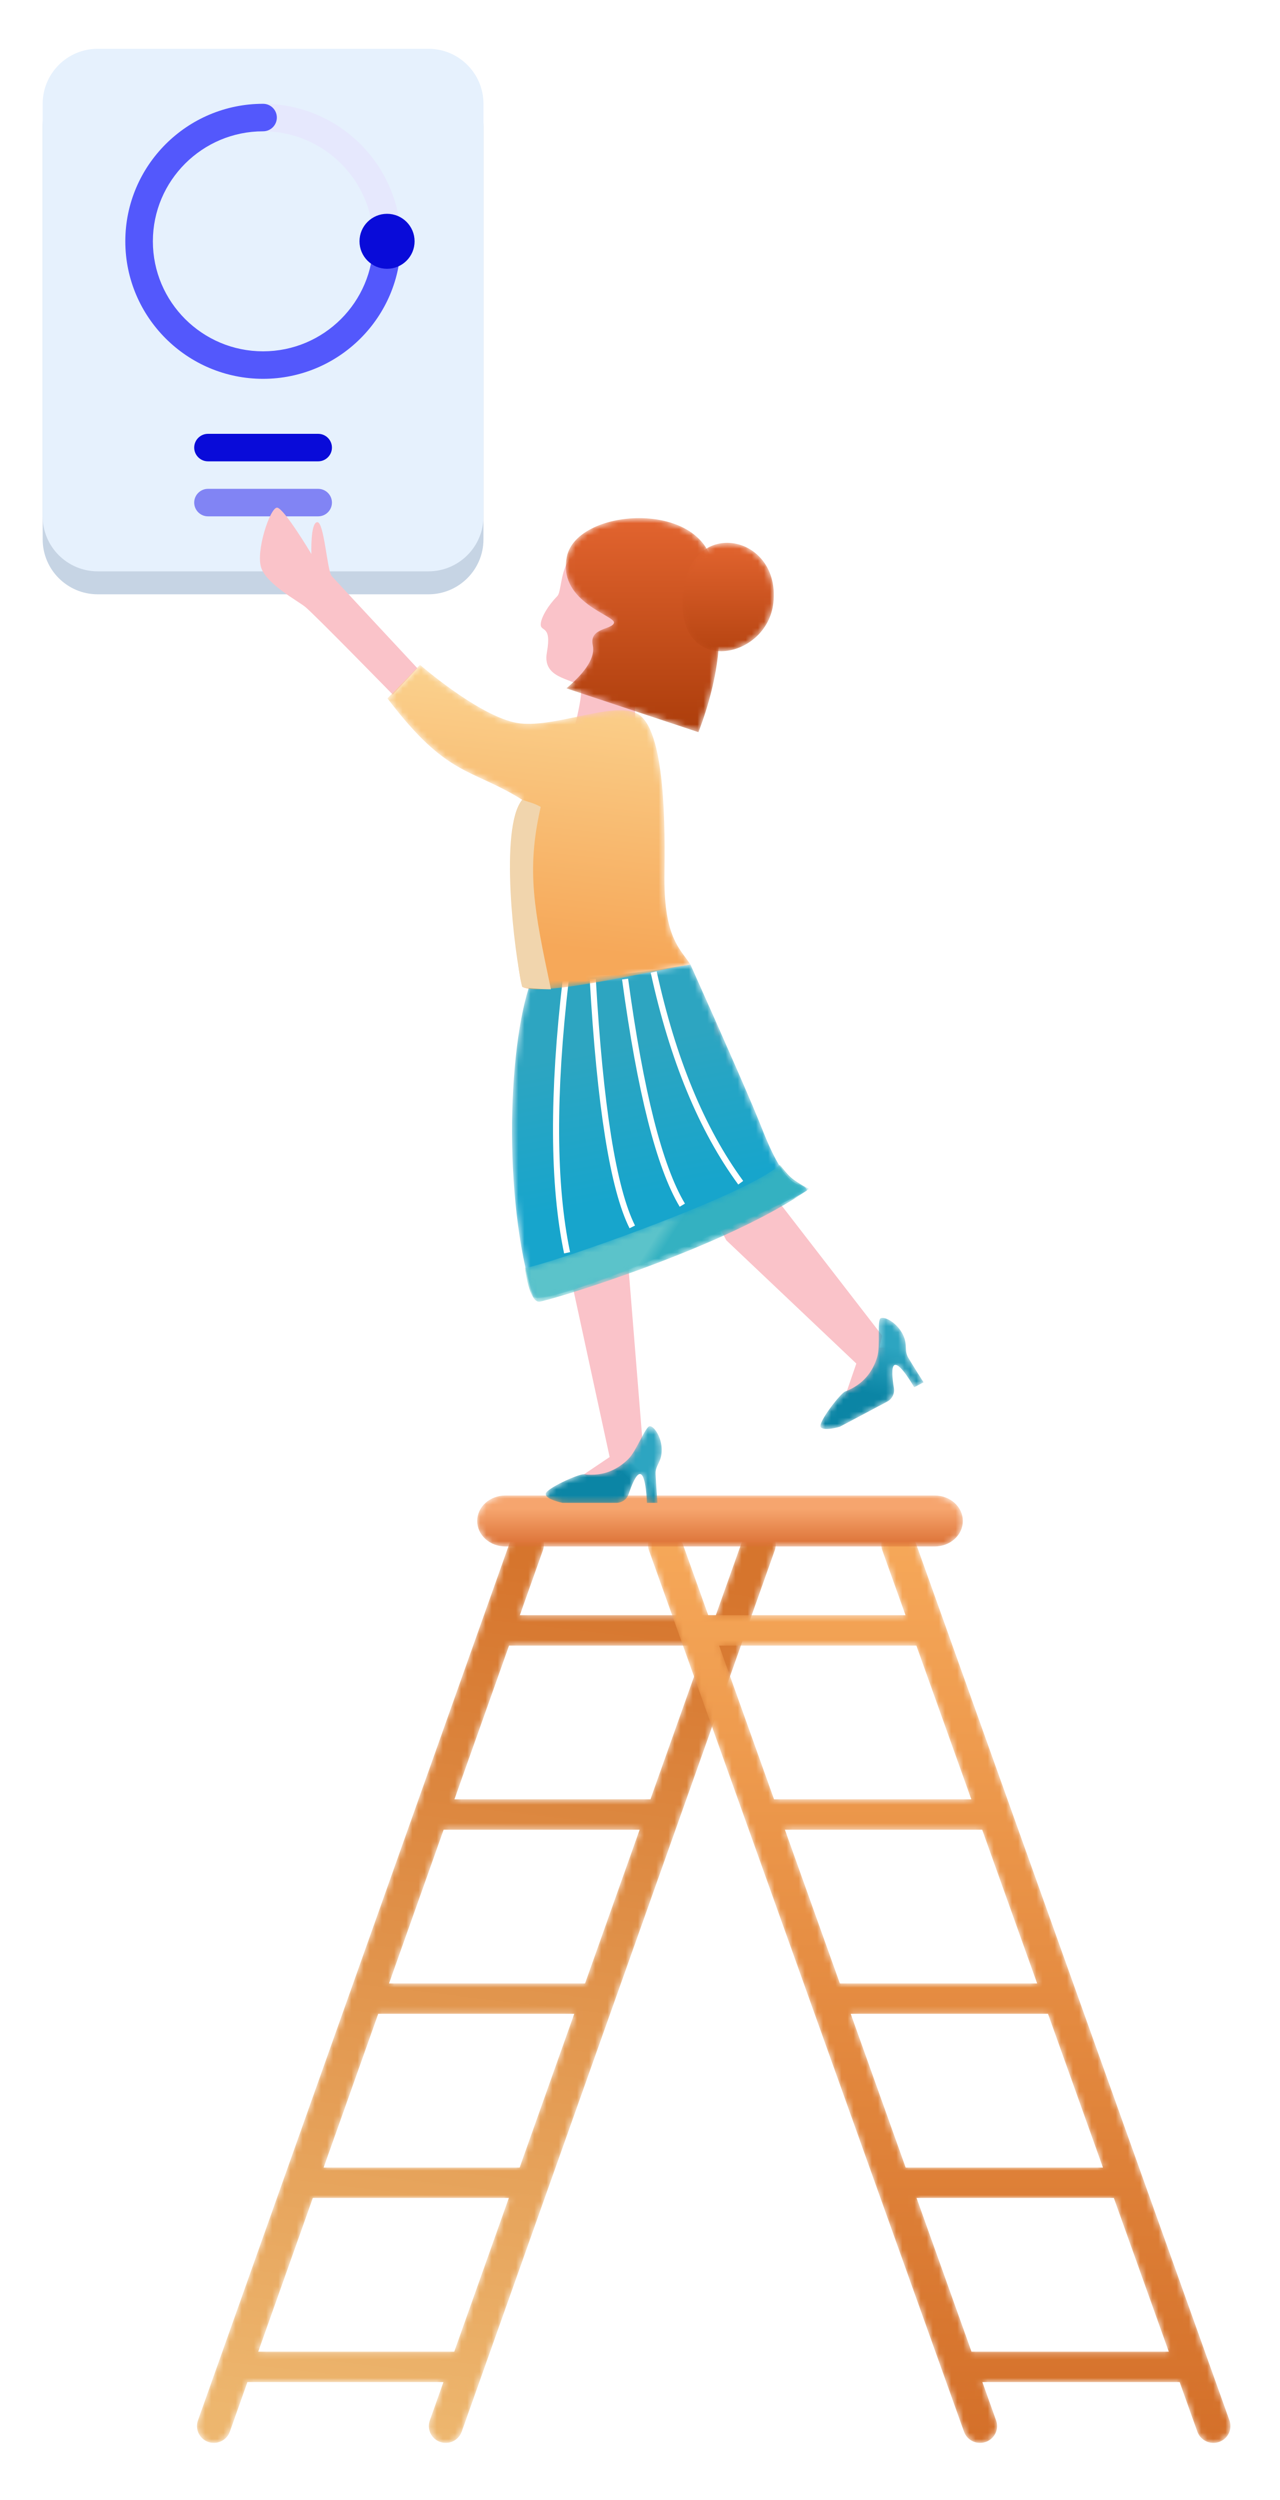 <?xml version="1.0" encoding="UTF-8"?>
<svg width="210px" height="410px" viewBox="0 0 210 410" version="1.1" xmlns="http://www.w3.org/2000/svg" xmlns:xlink="http://www.w3.org/1999/xlink">
    <!-- Generator: Sketch 63.1 (92452) - https://sketch.com -->
    <title>女右</title>
    <desc>Created with Sketch.</desc>
    <defs>
        <filter x="-8.2%" y="-4.1%" width="116.3%" height="108.1%" filterUnits="objectBoundingBox" id="filter-1">
            <feOffset dx="0" dy="0" in="SourceAlpha" result="shadowOffsetOuter1"></feOffset>
            <feGaussianBlur stdDeviation="4" in="shadowOffsetOuter1" result="shadowBlurOuter1"></feGaussianBlur>
            <feColorMatrix values="0 0 0 0 0   0 0 0 0 0   0 0 0 0 0  0 0 0 0.136 0" type="matrix" in="shadowBlurOuter1" result="shadowMatrixOuter1"></feColorMatrix>
            <feMerge>
                <feMergeNode in="shadowMatrixOuter1"></feMergeNode>
                <feMergeNode in="SourceGraphic"></feMergeNode>
            </feMerge>
        </filter>
        <path d="M89.721,1.915 L85.28,14.405 L53.126,14.405 L56.912,3.753 C57.402,2.374 56.724,0.866 55.39,0.298 L55.39,0.298 L55.221,0.233 C53.775,-0.275 52.19,0.479 51.679,1.915 L51.679,1.915 L0.312,146.472 C-0.177,147.852 0.501,149.359 1.834,149.927 L1.834,149.927 L2.003,149.992 L2.178,150.048 C3.574,150.437 5.054,149.689 5.545,148.31 L5.545,148.31 L8.433,140.178 L40.59,140.178 L38.354,146.472 C37.864,147.852 38.542,149.359 39.875,149.927 L39.875,149.927 L40.045,149.992 C41.491,150.501 43.076,149.747 43.587,148.31 L43.587,148.31 L94.952,3.753 C95.443,2.374 94.764,0.866 93.432,0.298 L93.432,0.298 L93.261,0.233 C92.955,0.125 92.643,0.074 92.336,0.074 L92.336,0.074 C91.193,0.074 90.124,0.783 89.721,1.915 L89.721,1.915 Z M51.353,19.392 L83.509,19.392 L74.552,44.601 L42.396,44.601 L51.353,19.392 Z M40.624,49.588 L72.78,49.588 L63.823,74.798 L31.665,74.798 L40.624,49.588 Z M29.893,79.784 L62.049,79.784 L53.092,104.994 L20.935,104.994 L29.893,79.784 Z M19.163,109.979 L51.321,109.979 L42.362,135.191 L10.205,135.191 L19.163,109.979 Z" id="path-2"></path>
        <linearGradient x1="53.563%" y1="3.204%" x2="46.202%" y2="99.877%" id="linearGradient-4">
            <stop stop-color="#D6752D" offset="0%"></stop>
            <stop stop-color="#EDB66E" offset="100%"></stop>
        </linearGradient>
        <path d="M40.903,0.233 L40.738,0.296 C39.392,0.861 38.706,2.372 39.199,3.753 L39.199,3.753 L43.01,14.405 L10.646,14.405 L6.178,1.915 C5.665,0.479 4.071,-0.275 2.616,0.233 L2.616,0.233 L2.451,0.296 C1.105,0.861 0.419,2.372 0.913,3.753 L0.913,3.753 L52.609,148.31 C53.124,149.747 54.72,150.501 56.174,149.992 L56.174,149.992 L56.338,149.929 C57.684,149.365 58.371,147.854 57.876,146.472 L57.876,146.472 L55.624,140.178 L87.987,140.178 L90.896,148.31 C91.41,149.747 93.005,150.501 94.46,149.992 L94.46,149.992 L94.623,149.929 C95.97,149.365 96.656,147.854 96.162,146.472 L96.162,146.472 L44.466,1.915 C44.061,0.783 42.984,0.074 41.834,0.074 L41.834,0.074 C41.525,0.074 41.211,0.125 40.903,0.233 L40.903,0.233 Z M12.43,19.392 L44.792,19.392 L53.807,44.601 L21.444,44.601 L12.43,19.392 Z M23.227,49.588 L55.591,49.588 L64.606,74.798 L32.243,74.798 L23.227,49.588 Z M34.026,79.784 L66.389,79.784 L75.403,104.994 L43.04,104.994 L34.026,79.784 Z M44.825,109.979 L77.188,109.979 L86.204,135.191 L53.842,135.191 L44.825,109.979 Z" id="path-5"></path>
        <linearGradient x1="50%" y1="0%" x2="50%" y2="100%" id="linearGradient-7">
            <stop stop-color="#F6A859" offset="0%"></stop>
            <stop stop-color="#D4702A" offset="100%"></stop>
        </linearGradient>
        <path d="M4.627,0 C2.07,0 0,1.872 0,4.181 L0,4.181 C0,6.49 2.071,8.362 4.627,8.362 L4.627,8.362 L75.052,8.362 C77.608,8.362 79.677,6.49 79.677,4.181 L79.677,4.181 C79.677,1.871 77.607,0 75.052,0 L75.052,0 L4.627,0 Z" id="path-8"></path>
        <linearGradient x1="50%" y1="26.553%" x2="50%" y2="100%" id="linearGradient-10">
            <stop stop-color="#F6A56E" offset="0%"></stop>
            <stop stop-color="#DB7034" offset="100%"></stop>
        </linearGradient>
        <path d="M0.539,5.077 C0.539,6.5 4.987,9.956 5.769,10.705 L5.769,10.705 C6.822,10.377 13.955,7.3 14.894,6.714 L14.894,6.714 C14.042,5.748 11.068,1.767 10.257,0.617 L10.257,0.617 C8.004,1.442 2.572,3.811 0.539,5.077" id="path-11"></path>
        <path d="M0.221,3.103 C0.241,4.329 0.895,7.16 1.158,7.877 L1.158,7.877 C1.412,9.224 8.769,7.391 9.709,6.805 L9.709,6.805 C9.634,5.736 9.261,1.693 9.205,0.114 L9.205,0.114 C6.95,0.94 2.391,2.524 0.221,3.103" id="path-13"></path>
        <path d="M0.037,8.194 C0.459,11.025 3.868,15.66 4.932,16.979 L4.932,16.979 C5.996,18.297 11.638,37.152 11.638,37.152 L11.638,37.152 L17.741,33.966 C17.741,33.966 9.785,13.967 9.235,12.961 L9.235,12.961 C8.685,11.955 11.016,3.972 9.882,3.808 L9.882,3.808 C8.748,3.644 7.775,8.69 7.775,8.69 L7.775,8.69 C7.775,8.69 5.106,0.365 4.012,0.016 L4.012,0.016 C3.98,0.005 3.946,0 3.909,0 L3.909,0 C2.728,0 -0.372,5.449 0.037,8.194" id="path-15"></path>
        <path d="M0.684,3.032 C5.636,20.531 11.111,23.803 11.111,23.803 L11.111,23.803 L24.014,21.521 C13.543,12.421 7.644,0.519 7.644,0.519 L7.644,0.519 L0.684,3.032 Z" id="path-17"></path>
        <path d="M10.629,0.198 C10.001,0.53 10.622,4.739 10.062,6.565 L10.062,6.565 C9.353,8.882 7.851,11.052 4.813,12.209 L4.813,12.209 C4.035,12.506 0.365,17.233 0.783,18.016 L0.783,18.016 C1.2,18.8 3.903,18.003 3.903,18.003 L3.903,18.003 L11.704,13.866 C12.516,13.435 12.953,12.538 12.801,11.633 L12.801,11.633 C12.553,10.174 12.326,8.136 12.908,7.87 L12.908,7.87 C13.826,7.45 16.129,11.52 16.129,11.52 L16.129,11.52 L17.664,10.706 C17.664,10.706 15.907,7.952 15.159,6.677 L15.159,6.677 C14.411,5.4 15.159,4.536 14.185,2.706 L14.185,2.706 C13.332,1.11 11.738,0.134 10.928,0.134 L10.928,0.134 C10.81,0.134 10.709,0.155 10.629,0.198" id="path-19"></path>
        <linearGradient x1="60.94%" y1="23.595%" x2="52.124%" y2="66.949%" id="linearGradient-21">
            <stop stop-color="#2DA5C1" offset="0%"></stop>
            <stop stop-color="#0B85A5" offset="100%"></stop>
        </linearGradient>
        <path d="M14.334,5.492 C12.616,7.206 10.27,8.418 7.043,8.018 L7.043,8.018 C6.217,7.914 0.75,10.371 0.75,11.258 L0.75,11.258 C0.75,12.145 3.512,12.705 3.512,12.705 L3.512,12.705 L12.347,12.705 C13.267,12.705 14.077,12.116 14.367,11.248 L14.367,11.248 C14.836,9.844 15.594,7.938 16.232,7.975 L16.232,7.975 C17.241,8.035 17.359,12.707 17.359,12.707 L17.359,12.707 L19.096,12.707 C19.096,12.707 18.842,9.453 18.782,7.975 L18.782,7.975 C18.722,6.498 19.79,6.086 19.79,4.014 L19.79,4.014 C19.79,1.942 18.545,0.134 17.833,0.134 L17.833,0.134 C17.121,0.134 15.69,4.141 14.334,5.492" id="path-22"></path>
        <linearGradient x1="76.157%" y1="49.634%" x2="64.196%" y2="57.924%" id="linearGradient-24">
            <stop stop-color="#2DA5C1" offset="0%"></stop>
            <stop stop-color="#0B85A5" offset="100%"></stop>
        </linearGradient>
        <path d="M3.961,2.5 C-0.221,12.455 -1.13,39.13 3.961,55.267 L3.961,55.267 C7.521,57.075 48.217,38.733 48.873,37.752 L48.873,37.752 C48.033,35.815 46.043,39.286 41.498,27.672 L41.498,27.672 C40.056,23.988 36.137,15.003 29.742,0.721 L29.742,0.721 C16.114,2.907 7.52,3.499 3.961,2.5" id="path-25"></path>
        <linearGradient x1="42.266%" y1="22.997%" x2="49.567%" y2="66.352%" id="linearGradient-27">
            <stop stop-color="#2DA5C1" offset="0%"></stop>
            <stop stop-color="#17A5CC" offset="100%"></stop>
        </linearGradient>
        <path d="M1.008,7.415 C-0.121,14.536 9.139,16.698 8.812,17.854 L8.812,17.854 C8.486,19.006 4.705,18.623 5.33,21.513 L5.33,21.513 C5.746,23.439 4.306,25.798 1.008,28.588 L1.008,28.588 L22.671,35.779 C26.194,26.524 27.016,18.235 25.14,10.913 L25.14,10.913 C25.641,3.733 19.265,0.67 12.936,0.67 L12.936,0.67 C7.212,0.67 1.525,3.177 1.008,7.415" id="path-28"></path>
        <linearGradient x1="50.001%" y1="6.46025603e-05%" x2="50.001%" y2="100.001%" id="linearGradient-30">
            <stop stop-color="#E2642F" offset="0%"></stop>
            <stop stop-color="#AC3D0B" offset="100%"></stop>
        </linearGradient>
        <path d="M0.135,9.318 C-0.67,22.557 14,19.689 15.038,10.416 L15.038,10.416 C15.731,4.227 11.569,0.542 7.465,0.542 L7.465,0.542 C3.965,0.544 0.505,3.224 0.135,9.318" id="path-31"></path>
        <linearGradient x1="50.002%" y1="0.002%" x2="50.002%" y2="99.998%" id="linearGradient-33">
            <stop stop-color="#E2642F" offset="0%"></stop>
            <stop stop-color="#AC3D0B" offset="100%"></stop>
        </linearGradient>
        <path d="M0.485,17.013 C0.88,19.675 1.602,22.569 2.82,22.569 L2.82,22.569 C4.039,22.569 33.819,13.583 47.079,4.068 L47.079,4.068 C43.893,2.386 43.765,1.847 42.299,0.125 L42.299,0.125 C36.689,5.311 2.754,17.013 0.485,17.013" id="path-34"></path>
        <linearGradient x1="46.834%" y1="49.91%" x2="51.823%" y2="51.443%" id="linearGradient-36">
            <stop stop-color="#5BC3CA" offset="0%"></stop>
            <stop stop-color="#34B1C1" offset="100%"></stop>
        </linearGradient>
        <path d="M-0.001,6.195 C9.896,19.229 13.564,17.503 22.118,22.825 L22.118,22.825 C20.355,24.967 20.183,30.359 20.333,32.343 L20.333,32.343 C20.613,36.033 20.955,49.894 22.118,53.518 L22.118,53.518 C25.146,55.155 41.791,51.2 49.709,49.846 L49.709,49.846 C48.013,47.255 45.44,45.468 45.44,35.782 L45.44,35.782 C45.44,31.391 46.065,13.116 41.631,9.153 L41.631,9.153 C39.628,7.366 35.356,8.31 30.872,9.256 L30.872,9.256 C27.248,10.02 23.484,10.785 20.673,10.104 L20.673,10.104 C14.387,8.583 5.341,0.696 5.341,0.696 L5.341,0.696 L-0.001,6.195 Z" id="path-37"></path>
        <linearGradient x1="55.248%" y1="-0.441%" x2="46.692%" y2="83.996%" id="linearGradient-39">
            <stop stop-color="#FBD491" offset="0%"></stop>
            <stop stop-color="#F6A859" offset="100%"></stop>
        </linearGradient>
        <path d="M0.72,12.544 C2.478,17.856 4.103,19.411 7.774,21.625 L7.774,21.625 C7.746,21.56 7.723,21.472 7.689,21.428 L7.689,21.428 C4.542,17.323 3.509,14.072 3.509,7.558 L3.509,7.558 C3.509,6.181 3.567,3.434 3.518,0.195 L3.518,0.195 C2.137,2.317 -1.49,5.835 0.72,12.544" id="path-40"></path>
        <polygon id="path-42" points="0.486 2.452 7.56 1.026 0.985 -0.002"></polygon>
    </defs>
    <g id="女右" stroke="none" stroke-width="1" fill="none" fill-rule="evenodd">
        <g filter="url(#filter-1)" transform="translate(7, 8)">
            <g id="编组" transform="translate(25.161, 242.489)">
                <mask id="mask-3" fill="white">
                    <use xlink:href="#path-2"></use>
                </mask>
                <g id="Clip-65"></g>
                <path d="M89.721,1.915 L85.28,14.405 L53.126,14.405 L56.912,3.753 C57.402,2.374 56.724,0.866 55.39,0.298 L55.39,0.298 L55.221,0.233 C53.775,-0.275 52.19,0.479 51.679,1.915 L51.679,1.915 L0.312,146.472 C-0.177,147.852 0.501,149.359 1.834,149.927 L1.834,149.927 L2.003,149.992 L2.178,150.048 C3.574,150.437 5.054,149.689 5.545,148.31 L5.545,148.31 L8.433,140.178 L40.59,140.178 L38.354,146.472 C37.864,147.852 38.542,149.359 39.875,149.927 L39.875,149.927 L40.045,149.992 C41.491,150.501 43.076,149.747 43.587,148.31 L43.587,148.31 L94.952,3.753 C95.443,2.374 94.764,0.866 93.432,0.298 L93.432,0.298 L93.261,0.233 C92.955,0.125 92.643,0.074 92.336,0.074 L92.336,0.074 C91.193,0.074 90.124,0.783 89.721,1.915 L89.721,1.915 Z M51.353,19.392 L83.509,19.392 L74.552,44.601 L42.396,44.601 L51.353,19.392 Z M40.624,49.588 L72.78,49.588 L63.823,74.798 L31.665,74.798 L40.624,49.588 Z M29.893,79.784 L62.049,79.784 L53.092,104.994 L20.935,104.994 L29.893,79.784 Z M19.163,109.979 L51.321,109.979 L42.362,135.191 L10.205,135.191 L19.163,109.979 Z" id="Fill-64" fill="url(#linearGradient-4)" mask="url(#mask-3)"></path>
            </g>
            <g id="编组" transform="translate(98.548, 242.489)">
                <mask id="mask-6" fill="white">
                    <use xlink:href="#path-5"></use>
                </mask>
                <g id="Clip-67"></g>
                <path d="M40.903,0.233 L40.738,0.296 C39.392,0.861 38.706,2.372 39.199,3.753 L39.199,3.753 L43.01,14.405 L10.646,14.405 L6.178,1.915 C5.665,0.479 4.071,-0.275 2.616,0.233 L2.616,0.233 L2.451,0.296 C1.105,0.861 0.419,2.372 0.913,3.753 L0.913,3.753 L52.609,148.31 C53.124,149.747 54.72,150.501 56.174,149.992 L56.174,149.992 L56.338,149.929 C57.684,149.365 58.371,147.854 57.876,146.472 L57.876,146.472 L55.624,140.178 L87.987,140.178 L90.896,148.31 C91.41,149.747 93.005,150.501 94.46,149.992 L94.46,149.992 L94.623,149.929 C95.97,149.365 96.656,147.854 96.162,146.472 L96.162,146.472 L44.466,1.915 C44.061,0.783 42.984,0.074 41.834,0.074 L41.834,0.074 C41.525,0.074 41.211,0.125 40.903,0.233 L40.903,0.233 Z M12.43,19.392 L44.792,19.392 L53.807,44.601 L21.444,44.601 L12.43,19.392 Z M23.227,49.588 L55.591,49.588 L64.606,74.798 L32.243,74.798 L23.227,49.588 Z M34.026,79.784 L66.389,79.784 L75.403,104.994 L43.04,104.994 L34.026,79.784 Z M44.825,109.979 L77.188,109.979 L86.204,135.191 L53.842,135.191 L44.825,109.979 Z" id="Fill-66" fill="url(#linearGradient-7)" mask="url(#mask-6)"></path>
            </g>
            <g id="编组" transform="translate(71.29, 237.263)">
                <mask id="mask-9" fill="white">
                    <use xlink:href="#path-8"></use>
                </mask>
                <g id="Clip-69"></g>
                <path d="M4.627,0 C2.07,0 0,1.872 0,4.181 L0,4.181 C0,6.49 2.071,8.362 4.627,8.362 L4.627,8.362 L75.052,8.362 C77.608,8.362 79.677,6.49 79.677,4.181 L79.677,4.181 C79.677,1.871 77.607,0 75.052,0 L75.052,0 L4.627,0 Z" id="Fill-68" fill="url(#linearGradient-10)" mask="url(#mask-9)"></path>
            </g>
            <g id="编组" transform="translate(80.726, 82.527)" fill="#FAC3C9">
                <path d="M8.155,0.048 C4.029,0.137 4.594,6.316 3.721,7.218 C2.163,8.827 1.146,10.593 1.003,11.667 C0.782,13.306 2.871,11.667 1.995,16.487 C1.12,21.308 7.38,20.596 7.611,22.567 C7.842,24.539 5.237,33.73 5.237,33.73 L16.901,33.495 C16.901,33.495 16.026,25.656 16.648,16.735 C17.267,7.813 22.426,-0.26 8.155,0.048" id="Fill-70"></path>
                <polygon id="Fill-72" points="29.595 77.052 14.59 80.546 27.685 105.731 31.436 112.886 55.336 135.535 57.016 128.537 39.121 105.387"></polygon>
            </g>
            <g id="编组" transform="translate(111.129, 189.184)">
                <mask id="mask-12" fill="white">
                    <use xlink:href="#path-11"></use>
                </mask>
                <g id="Clip-75"></g>
                <path d="M0.539,5.077 C0.539,6.5 4.987,9.956 5.769,10.705 L5.769,10.705 C6.822,10.377 13.955,7.3 14.894,6.714 L14.894,6.714 C14.042,5.748 11.068,1.767 10.257,0.617 L10.257,0.617 C8.004,1.442 2.572,3.811 0.539,5.077" id="Fill-74" mask="url(#mask-12)"></path>
            </g>
            <polygon id="Fill-76" fill="#FAC3C9" points="100.948 159.739 85.321 157.961 84.621 184.908 84.621 192.232 93.903 235.028 98.502 229.508 98.229 226.119 95.191 188.49"></polygon>
            <g id="编组" transform="translate(87.016, 200.681)">
                <mask id="mask-14" fill="white">
                    <use xlink:href="#path-13"></use>
                </mask>
                <g id="Clip-79"></g>
                <path d="M0.221,3.103 C0.241,4.329 0.895,7.16 1.158,7.877 L1.158,7.877 C1.412,9.224 8.769,7.391 9.709,6.805 L9.709,6.805 C9.634,5.736 9.261,1.693 9.205,0.114 L9.205,0.114 C6.95,0.94 2.391,2.524 0.221,3.103" id="Fill-78" mask="url(#mask-14)"></path>
            </g>
            <g id="编组" transform="translate(57.661, 59.577)">
                <mask id="mask-16" fill="white">
                    <use xlink:href="#path-15"></use>
                </mask>
                <g id="Clip-81"></g>
                <path d="M0.037,8.194 C0.459,11.025 3.868,15.66 4.932,16.979 L4.932,16.979 C5.996,18.297 11.638,37.152 11.638,37.152 L11.638,37.152 L17.741,33.966 C17.741,33.966 9.785,13.967 9.235,12.961 L9.235,12.961 C8.685,11.955 11.016,3.972 9.882,3.808 L9.882,3.808 C8.748,3.644 7.775,8.69 7.775,8.69 L7.775,8.69 C7.775,8.69 5.106,0.365 4.012,0.016 L4.012,0.016 C3.98,0.005 3.946,0 3.909,0 L3.909,0 C2.728,0 -0.372,5.449 0.037,8.194" id="Fill-80" mask="url(#mask-16)"></path>
            </g>
            <g id="编组">
                <path d="M63.28,3.767 L9.04,3.767 C4.047,3.767 0,7.806 0,12.788 L0,80.448 C0,85.43 4.047,89.469 9.04,89.469 L63.28,89.469 C68.272,89.469 72.32,85.43 72.32,80.448 L72.32,12.788 C72.32,7.806 68.272,3.767 63.28,3.767" id="Fill-82" fill="#C6D4E4"></path>
                <path d="M63.28,0 L9.04,0 C4.047,0 0,4.039 0,9.021 L0,76.681 C0,81.663 4.047,85.702 9.04,85.702 L63.28,85.702 C68.272,85.702 72.32,81.663 72.32,76.681 L72.32,9.021 C72.32,4.039 68.272,0 63.28,0" id="Fill-84" fill="#E6F1FD"></path>
                <path d="M36.16,13.532 C26.189,13.532 18.08,21.624 18.08,31.574 C18.08,41.525 26.189,49.617 36.16,49.617 C46.131,49.617 54.24,41.525 54.24,31.574 C54.24,21.624 46.131,13.532 36.16,13.532 M36.16,54.128 C23.699,54.128 13.56,44.009 13.56,31.575 C13.56,19.139 23.7,9.023 36.16,9.023 C48.62,9.023 58.76,19.14 58.76,31.575 C58.76,44.009 48.621,54.128 36.16,54.128" id="Fill-86" fill="#E6E8FD"></path>
                <path d="M36.16,54.128 C23.699,54.128 13.56,44.009 13.56,31.575 C13.56,19.139 23.7,9.023 36.16,9.023 C37.409,9.023 38.42,10.031 38.42,11.278 C38.42,12.525 37.409,13.534 36.16,13.534 C26.189,13.534 18.08,21.625 18.08,31.576 C18.08,41.527 26.189,49.619 36.16,49.619 C46.131,49.619 54.24,41.527 54.24,31.576 C54.24,30.329 55.25,29.321 56.5,29.321 C57.75,29.321 58.76,30.329 58.76,31.576 C58.76,44.009 48.621,54.128 36.16,54.128" id="Fill-88" fill="#5358FC"></path>
                <path d="M56.499,27.064 C58.995,27.064 61.019,29.083 61.019,31.574 C61.019,34.065 58.995,36.084 56.499,36.084 C54.003,36.084 51.98,34.065 51.98,31.574 C51.98,29.083 54.003,27.064 56.499,27.064" id="Fill-90" fill="#090BD9"></path>
                <path d="M45.2,63.149 L27.119,63.149 C25.877,63.149 24.86,64.164 24.86,65.405 C24.86,66.645 25.877,67.66 27.119,67.66 L45.2,67.66 C46.442,67.66 47.46,66.645 47.46,65.405 C47.459,64.163 46.442,63.149 45.2,63.149" id="Fill-92" fill="#090BD9"></path>
                <path d="M45.2,72.17 L27.119,72.17 C25.877,72.17 24.86,73.186 24.86,74.426 C24.86,75.667 25.877,76.682 27.119,76.682 L45.2,76.682 C46.442,76.682 47.46,75.667 47.46,74.426 C47.459,73.185 46.442,72.17 45.2,72.17" id="Fill-94" fill="#8184F4"></path>
                <path d="M61.467,101.58 C61.467,101.58 48.187,87.333 47.423,86.477 C46.66,85.621 46.186,77.539 45.042,77.634 C43.9,77.729 44.09,82.864 44.09,82.864 C44.09,82.864 39.612,75.351 38.469,75.256 C37.327,75.161 34.849,82.579 35.898,85.242 C36.947,87.904 41.717,90.463 43.051,91.51 C44.384,92.556 57.452,105.928 57.452,105.928 L61.467,101.58 Z" id="Fill-96" fill="#FAC3C9"></path>
            </g>
            <g id="编组" transform="translate(68.145, 93.024)">
                <mask id="mask-18" fill="white">
                    <use xlink:href="#path-17"></use>
                </mask>
                <g id="Clip-99"></g>
                <path d="M0.684,3.032 C5.636,20.531 11.111,23.803 11.111,23.803 L11.111,23.803 L24.014,21.521 C13.543,12.421 7.644,0.519 7.644,0.519 L7.644,0.519 L0.684,3.032 Z" id="Fill-98" mask="url(#mask-18)"></path>
            </g>
            <g id="编组" transform="translate(88.065, 183.957)">
                <polygon id="Fill-100" fill="#F09A5E" points="30.759 0.95 25.125 7.594 31.783 3.956"></polygon>
                <polygon id="Fill-102" fill="#FAC3C9" points="9.819 43.723 0.753 49.827 3.98 52.317 9.102 49.056 10.988 45.891"></polygon>
                <path d="M45.659,30.988 L43.553,37.116 C46.617,36.941 48.503,35.937 49.21,34.104 C50.269,31.356 53.386,29.037 50.14,29.037 C47.977,29.037 46.483,29.687 45.659,30.988" id="Fill-104" fill="#FAC3C9"></path>
            </g>
            <g id="编组" transform="translate(126.855, 207.997)">
                <mask id="mask-20" fill="white">
                    <use xlink:href="#path-19"></use>
                </mask>
                <g id="Clip-107"></g>
                <path d="M10.629,0.198 C10.001,0.53 10.622,4.739 10.062,6.565 L10.062,6.565 C9.353,8.882 7.851,11.052 4.813,12.209 L4.813,12.209 C4.035,12.506 0.365,17.233 0.783,18.016 L0.783,18.016 C1.2,18.8 3.903,18.003 3.903,18.003 L3.903,18.003 L11.704,13.866 C12.516,13.435 12.953,12.538 12.801,11.633 L12.801,11.633 C12.553,10.174 12.326,8.136 12.908,7.87 L12.908,7.87 C13.826,7.45 16.129,11.52 16.129,11.52 L16.129,11.52 L17.664,10.706 C17.664,10.706 15.907,7.952 15.159,6.677 L15.159,6.677 C14.411,5.4 15.159,4.536 14.185,2.706 L14.185,2.706 C13.332,1.11 11.738,0.134 10.928,0.134 L10.928,0.134 C10.81,0.134 10.709,0.155 10.629,0.198" id="Fill-106" fill="url(#linearGradient-21)" mask="url(#mask-20)"></path>
            </g>
            <g id="编组" transform="translate(81.774, 225.766)">
                <mask id="mask-23" fill="white">
                    <use xlink:href="#path-22"></use>
                </mask>
                <g id="Clip-109"></g>
                <path d="M14.334,5.492 C12.616,7.206 10.27,8.418 7.043,8.018 L7.043,8.018 C6.217,7.914 0.75,10.371 0.75,11.258 L0.75,11.258 C0.75,12.145 3.512,12.705 3.512,12.705 L3.512,12.705 L12.347,12.705 C13.267,12.705 14.077,12.116 14.367,11.248 L14.367,11.248 C14.836,9.844 15.594,7.938 16.232,7.975 L16.232,7.975 C17.241,8.035 17.359,12.707 17.359,12.707 L17.359,12.707 L19.096,12.707 C19.096,12.707 18.842,9.453 18.782,7.975 L18.782,7.975 C18.722,6.498 19.79,6.086 19.79,4.014 L19.79,4.014 C19.79,1.942 18.545,0.134 17.833,0.134 L17.833,0.134 C17.121,0.134 15.69,4.141 14.334,5.492" id="Fill-108" fill="url(#linearGradient-24)" mask="url(#mask-23)"></path>
            </g>
            <g id="编组" transform="translate(76.532, 149.465)">
                <mask id="mask-26" fill="white">
                    <use xlink:href="#path-25"></use>
                </mask>
                <g id="Clip-111"></g>
                <path d="M3.961,2.5 C-0.221,12.455 -1.13,39.13 3.961,55.267 L3.961,55.267 C7.521,57.075 48.217,38.733 48.873,37.752 L48.873,37.752 C48.033,35.815 46.043,39.286 41.498,27.672 L41.498,27.672 C40.056,23.988 36.137,15.003 29.742,0.721 L29.742,0.721 C16.114,2.907 7.52,3.499 3.961,2.5" id="Fill-110" fill="url(#linearGradient-27)" mask="url(#mask-26)"></path>
            </g>
            <g id="编组" transform="translate(84.919, 76.301)">
                <mask id="mask-29" fill="white">
                    <use xlink:href="#path-28"></use>
                </mask>
                <g id="Clip-113"></g>
                <path d="M1.008,7.415 C-0.121,14.536 9.139,16.698 8.812,17.854 L8.812,17.854 C8.486,19.006 4.705,18.623 5.33,21.513 L5.33,21.513 C5.746,23.439 4.306,25.798 1.008,28.588 L1.008,28.588 L22.671,35.779 C26.194,26.524 27.016,18.235 25.14,10.913 L25.14,10.913 C25.641,3.733 19.265,0.67 12.936,0.67 L12.936,0.67 C7.212,0.67 1.525,3.177 1.008,7.415" id="Fill-112" fill="url(#linearGradient-30)" mask="url(#mask-29)"></path>
            </g>
            <g id="编组" transform="translate(104.839, 80.481)">
                <mask id="mask-32" fill="white">
                    <use xlink:href="#path-31"></use>
                </mask>
                <g id="Clip-115"></g>
                <path d="M0.135,9.318 C-0.67,22.557 14,19.689 15.038,10.416 L15.038,10.416 C15.731,4.227 11.569,0.542 7.465,0.542 L7.465,0.542 C3.965,0.544 0.505,3.224 0.135,9.318" id="Fill-114" fill="url(#linearGradient-33)" mask="url(#mask-32)"></path>
            </g>
            <g id="编组" transform="translate(78.629, 182.912)">
                <mask id="mask-35" fill="white">
                    <use xlink:href="#path-34"></use>
                </mask>
                <g id="Clip-117"></g>
                <path d="M0.485,17.013 C0.88,19.675 1.602,22.569 2.82,22.569 L2.82,22.569 C4.039,22.569 33.819,13.583 47.079,4.068 L47.079,4.068 C43.893,2.386 43.765,1.847 42.299,0.125 L42.299,0.125 C36.689,5.311 2.754,17.013 0.485,17.013" id="Fill-116" fill="url(#linearGradient-36)" mask="url(#mask-35)"></path>
            </g>
            <g id="编组" transform="translate(83.871, 150.511)" stroke="#FFFFFF">
                <path d="M16.376,0.9 C19.505,15.222 24.264,26.741 30.652,35.458" id="Stroke-118"></path>
                <path d="M11.682,2.059 C14.181,20.511 17.311,32.871 21.071,39.139" id="Stroke-120"></path>
                <path d="M6.378,2.059 C7.576,22.921 9.736,36.47 12.862,42.705" id="Stroke-122"></path>
                <path d="M1.961,2.059 C-0.245,20.825 -0.176,35.788 2.166,46.946" id="Stroke-124"></path>
            </g>
            <g id="编组" transform="translate(56.565, 100.34)">
                <mask id="mask-38" fill="white">
                    <use xlink:href="#path-37"></use>
                </mask>
                <g id="Clip-127"></g>
                <path d="M-0.001,6.195 C9.896,19.229 13.564,17.503 22.118,22.825 L22.118,22.825 C20.355,24.967 20.183,30.359 20.333,32.343 L20.333,32.343 C20.613,36.033 20.955,49.894 22.118,53.518 L22.118,53.518 C25.146,55.155 41.791,51.2 49.709,49.846 L49.709,49.846 C48.013,47.255 45.44,45.468 45.44,35.782 L45.44,35.782 C45.44,31.391 46.065,13.116 41.631,9.153 L41.631,9.153 C39.628,7.366 35.356,8.31 30.872,9.256 L30.872,9.256 C27.248,10.02 23.484,10.785 20.673,10.104 L20.673,10.104 C14.387,8.583 5.341,0.696 5.341,0.696 L5.341,0.696 L-0.001,6.195 Z" id="Fill-126" fill="url(#linearGradient-39)" mask="url(#mask-38)"></path>
            </g>
            <path d="M78.683,123.166 C80.076,123.664 80.494,123.664 81.712,124.333 C79.305,134.803 80.651,141.304 83.39,154.248 C81.416,154.248 79.285,153.996 78.683,153.857 C77.364,148.396 74.88,127.642 78.683,123.166" id="Fill-130" fill="#F1D5AD"></path>
            <g id="编组" transform="translate(98.5, 128.561)">
                <mask id="mask-41" fill="white">
                    <use xlink:href="#path-40"></use>
                </mask>
                <g id="Clip-129"></g>
                <path d="M0.72,12.544 C2.478,17.856 4.103,19.411 7.774,21.625 L7.774,21.625 C7.746,21.56 7.723,21.472 7.689,21.428 L7.689,21.428 C4.542,17.323 3.509,14.072 3.509,7.558 L3.509,7.558 C3.509,6.181 3.567,3.434 3.518,0.195 L3.518,0.195 C2.137,2.317 -1.49,5.835 0.72,12.544" id="Fill-128" mask="url(#mask-41)"></path>
            </g>
            <g id="编组" transform="translate(80.726, 124.335)">
                <mask id="mask-43" fill="white">
                    <use xlink:href="#path-42"></use>
                </mask>
                <g id="Clip-133"></g>
                <polygon id="Fill-132" mask="url(#mask-43)" points="0.486 2.452 7.56 1.026 0.985 -0.002"></polygon>
            </g>
        </g>
    </g>
</svg>